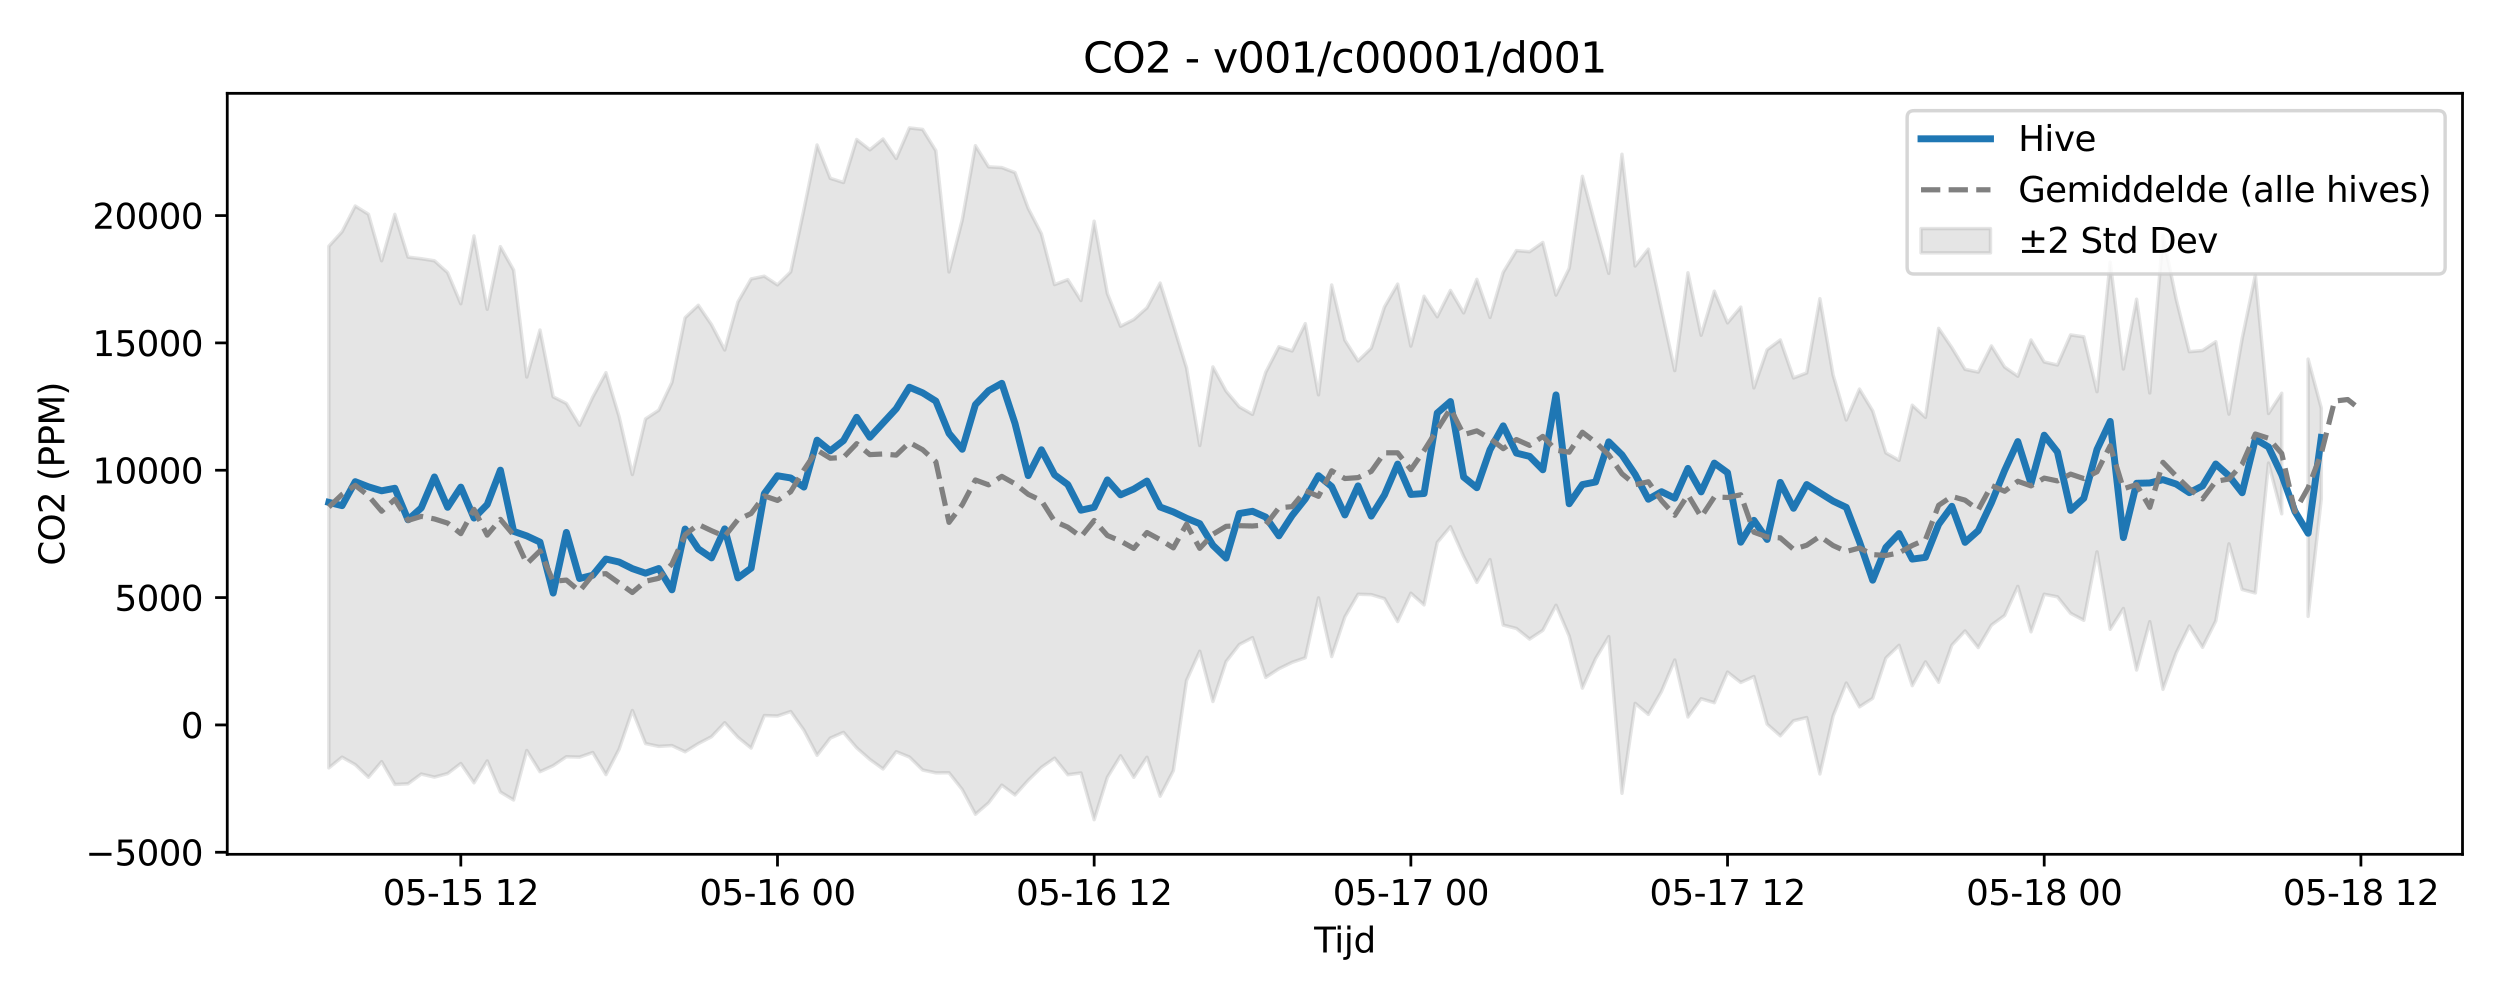 <?xml version="1.0" encoding="utf-8" standalone="no"?>
<!DOCTYPE svg PUBLIC "-//W3C//DTD SVG 1.1//EN"
  "http://www.w3.org/Graphics/SVG/1.1/DTD/svg11.dtd">
<svg xmlns:xlink="http://www.w3.org/1999/xlink" width="720pt" height="288pt" viewBox="0 0 720 288" xmlns="http://www.w3.org/2000/svg" version="1.1">
 <defs>
  <style type="text/css">*{stroke-linejoin: round; stroke-linecap: butt}</style>
 </defs>
 <g id="figure_1">
  <g id="patch_1">
   <path d="M 0 288 
L 720 288 
L 720 0 
L 0 0 
z
" style="fill: #ffffff"/>
  </g>
  <g id="axes_1">
   <g id="patch_2">
    <path d="M 65.45 246.04 
L 709.2 246.04 
L 709.2 26.88 
L 65.45 26.88 
z
" style="fill: #ffffff"/>
   </g>
   <g id="FillBetweenPolyCollection_1">
    <path d="M 94.711 70.911 
L 94.711 221.154 
L 98.512 218.064 
L 102.312 220.215 
L 106.112 223.852 
L 109.912 219.365 
L 113.712 225.924 
L 117.512 225.741 
L 121.313 222.927 
L 125.113 223.81 
L 128.913 222.791 
L 132.713 219.898 
L 136.513 225.449 
L 140.313 219.152 
L 144.114 228.114 
L 147.914 230.399 
L 151.714 216.155 
L 155.514 222.254 
L 159.314 220.526 
L 163.115 217.942 
L 166.915 218.049 
L 170.715 216.725 
L 174.515 223.088 
L 178.315 215.736 
L 182.115 204.621 
L 185.916 214.151 
L 189.716 214.958 
L 193.516 214.728 
L 197.316 216.521 
L 201.116 214.16 
L 204.916 212.177 
L 208.717 208.147 
L 212.517 212.339 
L 216.317 215.448 
L 220.117 206.08 
L 223.917 206.208 
L 227.718 204.923 
L 231.518 210.289 
L 235.318 217.528 
L 239.118 212.58 
L 242.918 210.917 
L 246.718 215.375 
L 250.519 218.718 
L 254.319 221.469 
L 258.119 216.501 
L 261.919 218.024 
L 265.719 221.759 
L 269.52 222.583 
L 273.32 222.565 
L 277.12 227.386 
L 280.92 234.509 
L 284.72 231.216 
L 288.52 226.123 
L 292.321 228.953 
L 296.121 224.732 
L 299.921 221.014 
L 303.721 218.35 
L 307.521 223.122 
L 311.321 222.615 
L 315.122 236.078 
L 318.922 223.884 
L 322.722 217.669 
L 326.522 223.871 
L 330.322 218.088 
L 334.123 229.313 
L 337.923 221.953 
L 341.723 195.986 
L 345.523 187.546 
L 349.323 202.037 
L 353.123 190.523 
L 356.924 185.628 
L 360.724 183.638 
L 364.524 195.094 
L 368.324 192.602 
L 372.124 190.754 
L 375.924 189.431 
L 379.725 172.179 
L 383.525 189.099 
L 387.325 177.658 
L 391.125 171.144 
L 394.925 171.258 
L 398.726 172.405 
L 402.526 179.016 
L 406.326 170.85 
L 410.126 174.208 
L 413.926 156.226 
L 417.726 151.692 
L 421.527 160.256 
L 425.327 167.73 
L 429.127 161.166 
L 432.927 180.018 
L 436.727 181 
L 440.527 184.056 
L 444.328 181.537 
L 448.128 174.308 
L 451.928 183.191 
L 455.728 198.176 
L 459.528 189.702 
L 463.329 183.332 
L 467.129 228.474 
L 470.929 202.569 
L 474.729 205.75 
L 478.529 199.11 
L 482.329 190.072 
L 486.13 206.486 
L 489.93 201.232 
L 493.73 202.383 
L 497.53 193.56 
L 501.33 196.553 
L 505.13 194.835 
L 508.931 208.557 
L 512.731 211.909 
L 516.531 207.571 
L 520.331 206.656 
L 524.131 222.901 
L 527.932 206.205 
L 531.732 196.72 
L 535.532 203.579 
L 539.332 201.115 
L 543.132 189.522 
L 546.932 185.849 
L 550.733 197.475 
L 554.533 190.634 
L 558.333 196.496 
L 562.133 185.808 
L 565.933 181.726 
L 569.734 186.503 
L 573.534 180.041 
L 577.334 177.245 
L 581.134 168.871 
L 584.934 181.966 
L 588.734 171.134 
L 592.535 171.879 
L 596.335 176.632 
L 600.135 178.647 
L 603.935 158.944 
L 607.735 181.239 
L 611.535 175.246 
L 615.336 192.969 
L 619.136 179.048 
L 622.936 198.526 
L 626.736 188.054 
L 630.536 180.289 
L 634.337 186.426 
L 638.137 178.852 
L 641.937 156.632 
L 645.737 169.767 
L 649.537 170.777 
L 653.337 133.353 
L 657.138 147.969 
L 657.138 113.256 
L 657.138 113.256 
L 653.337 119.08 
L 649.537 79.222 
L 645.737 97.57 
L 641.937 119.274 
L 638.137 98.416 
L 634.337 100.948 
L 630.536 101.288 
L 626.736 86.151 
L 622.936 67.781 
L 619.136 113.173 
L 615.336 86.167 
L 611.535 106.279 
L 607.735 75.497 
L 603.935 112.8 
L 600.135 97.003 
L 596.335 96.461 
L 592.535 105.125 
L 588.734 104.252 
L 584.934 97.911 
L 581.134 108.341 
L 577.334 105.712 
L 573.534 99.622 
L 569.734 107.167 
L 565.933 106.36 
L 562.133 100.132 
L 558.333 94.553 
L 554.533 120.186 
L 550.733 116.702 
L 546.932 132.58 
L 543.132 130.43 
L 539.332 118.329 
L 535.532 112.055 
L 531.732 120.948 
L 527.932 108.015 
L 524.131 86.016 
L 520.331 107.4 
L 516.531 108.841 
L 512.731 97.903 
L 508.931 100.738 
L 505.13 111.711 
L 501.33 88.443 
L 497.53 92.987 
L 493.73 83.863 
L 489.93 96.549 
L 486.13 78.553 
L 482.329 106.734 
L 478.529 89.271 
L 474.729 71.748 
L 470.929 76.606 
L 467.129 44.418 
L 463.329 78.726 
L 459.528 65.067 
L 455.728 50.781 
L 451.928 77.279 
L 448.128 84.971 
L 444.328 69.822 
L 440.527 72.496 
L 436.727 72.171 
L 432.927 78.418 
L 429.127 91.418 
L 425.327 80.45 
L 421.527 90.111 
L 417.726 83.643 
L 413.926 91.217 
L 410.126 85.324 
L 406.326 99.67 
L 402.526 81.817 
L 398.726 88.399 
L 394.925 100.255 
L 391.125 103.955 
L 387.325 97.976 
L 383.525 82.078 
L 379.725 113.711 
L 375.924 93.208 
L 372.124 101.077 
L 368.324 99.875 
L 364.524 107.236 
L 360.724 119.338 
L 356.924 117.169 
L 353.123 112.651 
L 349.323 105.664 
L 345.523 128.3 
L 341.723 105.952 
L 337.923 93.624 
L 334.123 81.522 
L 330.322 88.638 
L 326.522 92.028 
L 322.722 93.966 
L 318.922 84.548 
L 315.122 63.71 
L 311.321 86.559 
L 307.521 80.528 
L 303.721 81.958 
L 299.921 67.318 
L 296.121 59.988 
L 292.321 49.705 
L 288.52 48.266 
L 284.72 48.054 
L 280.92 41.953 
L 277.12 63.383 
L 273.32 78.317 
L 269.52 43.397 
L 265.719 37.276 
L 261.919 36.842 
L 258.119 45.643 
L 254.319 40.023 
L 250.519 43.145 
L 246.718 40.172 
L 242.918 52.562 
L 239.118 51.359 
L 235.318 41.749 
L 231.518 60.415 
L 227.718 78.3 
L 223.917 82.043 
L 220.117 79.546 
L 216.317 80.341 
L 212.517 86.975 
L 208.717 100.789 
L 204.916 93.502 
L 201.116 87.915 
L 197.316 91.485 
L 193.516 110.126 
L 189.716 118.134 
L 185.916 120.645 
L 182.115 136.662 
L 178.315 120.03 
L 174.515 107.332 
L 170.715 114.364 
L 166.915 122.462 
L 163.115 116.191 
L 159.314 114.283 
L 155.514 95.046 
L 151.714 108.575 
L 147.914 77.765 
L 144.114 71.036 
L 140.313 89.074 
L 136.513 67.949 
L 132.713 87.484 
L 128.913 78.515 
L 125.113 75.097 
L 121.313 74.508 
L 117.512 74.041 
L 113.712 61.731 
L 109.912 75.099 
L 106.112 61.703 
L 102.312 59.337 
L 98.512 66.732 
L 94.711 70.911 
z
" clip-path="url(#p58dd6548cd)" style="fill: #808080; fill-opacity: 0.2; stroke: #808080; stroke-opacity: 0.2"/>
    <path d="M 664.738 103.417 
L 664.738 177.518 
L 668.538 143.641 
L 668.538 117.554 
L 668.538 117.554 
L 664.738 103.417 
z
" clip-path="url(#p58dd6548cd)" style="fill: #808080; fill-opacity: 0.2; stroke: #808080; stroke-opacity: 0.2"/>
   </g>
   <g id="matplotlib.axis_1">
    <g id="xtick_1">
     <g id="line2d_1">
      <defs>
       <path id="m4cab4098f6" d="M 0 0 
L 0 3.5 
" style="stroke: #000000; stroke-width: 0.8"/>
      </defs>
      <g>
       <use xlink:href="#m4cab4098f6" x="132.713" y="246.04" style="stroke: #000000; stroke-width: 0.8"/>
      </g>
     </g>
     <g id="text_1">
      <!-- 05-15 12 -->
      <g transform="translate(110.233 260.638) scale(0.1 -0.1)">
       <defs>
        <path id="DejaVuSans-30" d="M 2034 4250 
Q 1547 4250 1301 3770 
Q 1056 3291 1056 2328 
Q 1056 1369 1301 889 
Q 1547 409 2034 409 
Q 2525 409 2770 889 
Q 3016 1369 3016 2328 
Q 3016 3291 2770 3770 
Q 2525 4250 2034 4250 
z
M 2034 4750 
Q 2819 4750 3233 4129 
Q 3647 3509 3647 2328 
Q 3647 1150 3233 529 
Q 2819 -91 2034 -91 
Q 1250 -91 836 529 
Q 422 1150 422 2328 
Q 422 3509 836 4129 
Q 1250 4750 2034 4750 
z
" transform="scale(0.016)"/>
        <path id="DejaVuSans-35" d="M 691 4666 
L 3169 4666 
L 3169 4134 
L 1269 4134 
L 1269 2991 
Q 1406 3038 1543 3061 
Q 1681 3084 1819 3084 
Q 2600 3084 3056 2656 
Q 3513 2228 3513 1497 
Q 3513 744 3044 326 
Q 2575 -91 1722 -91 
Q 1428 -91 1123 -41 
Q 819 9 494 109 
L 494 744 
Q 775 591 1075 516 
Q 1375 441 1709 441 
Q 2250 441 2565 725 
Q 2881 1009 2881 1497 
Q 2881 1984 2565 2268 
Q 2250 2553 1709 2553 
Q 1456 2553 1204 2497 
Q 953 2441 691 2322 
L 691 4666 
z
" transform="scale(0.016)"/>
        <path id="DejaVuSans-2d" d="M 313 2009 
L 1997 2009 
L 1997 1497 
L 313 1497 
L 313 2009 
z
" transform="scale(0.016)"/>
        <path id="DejaVuSans-31" d="M 794 531 
L 1825 531 
L 1825 4091 
L 703 3866 
L 703 4441 
L 1819 4666 
L 2450 4666 
L 2450 531 
L 3481 531 
L 3481 0 
L 794 0 
L 794 531 
z
" transform="scale(0.016)"/>
        <path id="DejaVuSans-20" transform="scale(0.016)"/>
        <path id="DejaVuSans-32" d="M 1228 531 
L 3431 531 
L 3431 0 
L 469 0 
L 469 531 
Q 828 903 1448 1529 
Q 2069 2156 2228 2338 
Q 2531 2678 2651 2914 
Q 2772 3150 2772 3378 
Q 2772 3750 2511 3984 
Q 2250 4219 1831 4219 
Q 1534 4219 1204 4116 
Q 875 4013 500 3803 
L 500 4441 
Q 881 4594 1212 4672 
Q 1544 4750 1819 4750 
Q 2544 4750 2975 4387 
Q 3406 4025 3406 3419 
Q 3406 3131 3298 2873 
Q 3191 2616 2906 2266 
Q 2828 2175 2409 1742 
Q 1991 1309 1228 531 
z
" transform="scale(0.016)"/>
       </defs>
       <use xlink:href="#DejaVuSans-30"/>
       <use xlink:href="#DejaVuSans-35" transform="translate(63.623 0)"/>
       <use xlink:href="#DejaVuSans-2d" transform="translate(127.246 0)"/>
       <use xlink:href="#DejaVuSans-31" transform="translate(163.33 0)"/>
       <use xlink:href="#DejaVuSans-35" transform="translate(226.953 0)"/>
       <use xlink:href="#DejaVuSans-20" transform="translate(290.576 0)"/>
       <use xlink:href="#DejaVuSans-31" transform="translate(322.363 0)"/>
       <use xlink:href="#DejaVuSans-32" transform="translate(385.986 0)"/>
      </g>
     </g>
    </g>
    <g id="xtick_2">
     <g id="line2d_2">
      <g>
       <use xlink:href="#m4cab4098f6" x="223.917" y="246.04" style="stroke: #000000; stroke-width: 0.8"/>
      </g>
     </g>
     <g id="text_2">
      <!-- 05-16 00 -->
      <g transform="translate(201.437 260.638) scale(0.1 -0.1)">
       <defs>
        <path id="DejaVuSans-36" d="M 2113 2584 
Q 1688 2584 1439 2293 
Q 1191 2003 1191 1497 
Q 1191 994 1439 701 
Q 1688 409 2113 409 
Q 2538 409 2786 701 
Q 3034 994 3034 1497 
Q 3034 2003 2786 2293 
Q 2538 2584 2113 2584 
z
M 3366 4563 
L 3366 3988 
Q 3128 4100 2886 4159 
Q 2644 4219 2406 4219 
Q 1781 4219 1451 3797 
Q 1122 3375 1075 2522 
Q 1259 2794 1537 2939 
Q 1816 3084 2150 3084 
Q 2853 3084 3261 2657 
Q 3669 2231 3669 1497 
Q 3669 778 3244 343 
Q 2819 -91 2113 -91 
Q 1303 -91 875 529 
Q 447 1150 447 2328 
Q 447 3434 972 4092 
Q 1497 4750 2381 4750 
Q 2619 4750 2861 4703 
Q 3103 4656 3366 4563 
z
" transform="scale(0.016)"/>
       </defs>
       <use xlink:href="#DejaVuSans-30"/>
       <use xlink:href="#DejaVuSans-35" transform="translate(63.623 0)"/>
       <use xlink:href="#DejaVuSans-2d" transform="translate(127.246 0)"/>
       <use xlink:href="#DejaVuSans-31" transform="translate(163.33 0)"/>
       <use xlink:href="#DejaVuSans-36" transform="translate(226.953 0)"/>
       <use xlink:href="#DejaVuSans-20" transform="translate(290.576 0)"/>
       <use xlink:href="#DejaVuSans-30" transform="translate(322.363 0)"/>
       <use xlink:href="#DejaVuSans-30" transform="translate(385.986 0)"/>
      </g>
     </g>
    </g>
    <g id="xtick_3">
     <g id="line2d_3">
      <g>
       <use xlink:href="#m4cab4098f6" x="315.122" y="246.04" style="stroke: #000000; stroke-width: 0.8"/>
      </g>
     </g>
     <g id="text_3">
      <!-- 05-16 12 -->
      <g transform="translate(292.641 260.638) scale(0.1 -0.1)">
       <use xlink:href="#DejaVuSans-30"/>
       <use xlink:href="#DejaVuSans-35" transform="translate(63.623 0)"/>
       <use xlink:href="#DejaVuSans-2d" transform="translate(127.246 0)"/>
       <use xlink:href="#DejaVuSans-31" transform="translate(163.33 0)"/>
       <use xlink:href="#DejaVuSans-36" transform="translate(226.953 0)"/>
       <use xlink:href="#DejaVuSans-20" transform="translate(290.576 0)"/>
       <use xlink:href="#DejaVuSans-31" transform="translate(322.363 0)"/>
       <use xlink:href="#DejaVuSans-32" transform="translate(385.986 0)"/>
      </g>
     </g>
    </g>
    <g id="xtick_4">
     <g id="line2d_4">
      <g>
       <use xlink:href="#m4cab4098f6" x="406.326" y="246.04" style="stroke: #000000; stroke-width: 0.8"/>
      </g>
     </g>
     <g id="text_4">
      <!-- 05-17 00 -->
      <g transform="translate(383.845 260.638) scale(0.1 -0.1)">
       <defs>
        <path id="DejaVuSans-37" d="M 525 4666 
L 3525 4666 
L 3525 4397 
L 1831 0 
L 1172 0 
L 2766 4134 
L 525 4134 
L 525 4666 
z
" transform="scale(0.016)"/>
       </defs>
       <use xlink:href="#DejaVuSans-30"/>
       <use xlink:href="#DejaVuSans-35" transform="translate(63.623 0)"/>
       <use xlink:href="#DejaVuSans-2d" transform="translate(127.246 0)"/>
       <use xlink:href="#DejaVuSans-31" transform="translate(163.33 0)"/>
       <use xlink:href="#DejaVuSans-37" transform="translate(226.953 0)"/>
       <use xlink:href="#DejaVuSans-20" transform="translate(290.576 0)"/>
       <use xlink:href="#DejaVuSans-30" transform="translate(322.363 0)"/>
       <use xlink:href="#DejaVuSans-30" transform="translate(385.986 0)"/>
      </g>
     </g>
    </g>
    <g id="xtick_5">
     <g id="line2d_5">
      <g>
       <use xlink:href="#m4cab4098f6" x="497.53" y="246.04" style="stroke: #000000; stroke-width: 0.8"/>
      </g>
     </g>
     <g id="text_5">
      <!-- 05-17 12 -->
      <g transform="translate(475.05 260.638) scale(0.1 -0.1)">
       <use xlink:href="#DejaVuSans-30"/>
       <use xlink:href="#DejaVuSans-35" transform="translate(63.623 0)"/>
       <use xlink:href="#DejaVuSans-2d" transform="translate(127.246 0)"/>
       <use xlink:href="#DejaVuSans-31" transform="translate(163.33 0)"/>
       <use xlink:href="#DejaVuSans-37" transform="translate(226.953 0)"/>
       <use xlink:href="#DejaVuSans-20" transform="translate(290.576 0)"/>
       <use xlink:href="#DejaVuSans-31" transform="translate(322.363 0)"/>
       <use xlink:href="#DejaVuSans-32" transform="translate(385.986 0)"/>
      </g>
     </g>
    </g>
    <g id="xtick_6">
     <g id="line2d_6">
      <g>
       <use xlink:href="#m4cab4098f6" x="588.734" y="246.04" style="stroke: #000000; stroke-width: 0.8"/>
      </g>
     </g>
     <g id="text_6">
      <!-- 05-18 00 -->
      <g transform="translate(566.254 260.638) scale(0.1 -0.1)">
       <defs>
        <path id="DejaVuSans-38" d="M 2034 2216 
Q 1584 2216 1326 1975 
Q 1069 1734 1069 1313 
Q 1069 891 1326 650 
Q 1584 409 2034 409 
Q 2484 409 2743 651 
Q 3003 894 3003 1313 
Q 3003 1734 2745 1975 
Q 2488 2216 2034 2216 
z
M 1403 2484 
Q 997 2584 770 2862 
Q 544 3141 544 3541 
Q 544 4100 942 4425 
Q 1341 4750 2034 4750 
Q 2731 4750 3128 4425 
Q 3525 4100 3525 3541 
Q 3525 3141 3298 2862 
Q 3072 2584 2669 2484 
Q 3125 2378 3379 2068 
Q 3634 1759 3634 1313 
Q 3634 634 3220 271 
Q 2806 -91 2034 -91 
Q 1263 -91 848 271 
Q 434 634 434 1313 
Q 434 1759 690 2068 
Q 947 2378 1403 2484 
z
M 1172 3481 
Q 1172 3119 1398 2916 
Q 1625 2713 2034 2713 
Q 2441 2713 2670 2916 
Q 2900 3119 2900 3481 
Q 2900 3844 2670 4047 
Q 2441 4250 2034 4250 
Q 1625 4250 1398 4047 
Q 1172 3844 1172 3481 
z
" transform="scale(0.016)"/>
       </defs>
       <use xlink:href="#DejaVuSans-30"/>
       <use xlink:href="#DejaVuSans-35" transform="translate(63.623 0)"/>
       <use xlink:href="#DejaVuSans-2d" transform="translate(127.246 0)"/>
       <use xlink:href="#DejaVuSans-31" transform="translate(163.33 0)"/>
       <use xlink:href="#DejaVuSans-38" transform="translate(226.953 0)"/>
       <use xlink:href="#DejaVuSans-20" transform="translate(290.576 0)"/>
       <use xlink:href="#DejaVuSans-30" transform="translate(322.363 0)"/>
       <use xlink:href="#DejaVuSans-30" transform="translate(385.986 0)"/>
      </g>
     </g>
    </g>
    <g id="xtick_7">
     <g id="line2d_7">
      <g>
       <use xlink:href="#m4cab4098f6" x="679.939" y="246.04" style="stroke: #000000; stroke-width: 0.8"/>
      </g>
     </g>
     <g id="text_7">
      <!-- 05-18 12 -->
      <g transform="translate(657.458 260.638) scale(0.1 -0.1)">
       <use xlink:href="#DejaVuSans-30"/>
       <use xlink:href="#DejaVuSans-35" transform="translate(63.623 0)"/>
       <use xlink:href="#DejaVuSans-2d" transform="translate(127.246 0)"/>
       <use xlink:href="#DejaVuSans-31" transform="translate(163.33 0)"/>
       <use xlink:href="#DejaVuSans-38" transform="translate(226.953 0)"/>
       <use xlink:href="#DejaVuSans-20" transform="translate(290.576 0)"/>
       <use xlink:href="#DejaVuSans-31" transform="translate(322.363 0)"/>
       <use xlink:href="#DejaVuSans-32" transform="translate(385.986 0)"/>
      </g>
     </g>
    </g>
    <g id="text_8">
     <!-- Tijd -->
     <g transform="translate(378.475 274.317) scale(0.1 -0.1)">
      <defs>
       <path id="DejaVuSans-54" d="M -19 4666 
L 3928 4666 
L 3928 4134 
L 2272 4134 
L 2272 0 
L 1638 0 
L 1638 4134 
L -19 4134 
L -19 4666 
z
" transform="scale(0.016)"/>
       <path id="DejaVuSans-69" d="M 603 3500 
L 1178 3500 
L 1178 0 
L 603 0 
L 603 3500 
z
M 603 4863 
L 1178 4863 
L 1178 4134 
L 603 4134 
L 603 4863 
z
" transform="scale(0.016)"/>
       <path id="DejaVuSans-6a" d="M 603 3500 
L 1178 3500 
L 1178 -63 
Q 1178 -731 923 -1031 
Q 669 -1331 103 -1331 
L -116 -1331 
L -116 -844 
L 38 -844 
Q 366 -844 484 -692 
Q 603 -541 603 -63 
L 603 3500 
z
M 603 4863 
L 1178 4863 
L 1178 4134 
L 603 4134 
L 603 4863 
z
" transform="scale(0.016)"/>
       <path id="DejaVuSans-64" d="M 2906 2969 
L 2906 4863 
L 3481 4863 
L 3481 0 
L 2906 0 
L 2906 525 
Q 2725 213 2448 61 
Q 2172 -91 1784 -91 
Q 1150 -91 751 415 
Q 353 922 353 1747 
Q 353 2572 751 3078 
Q 1150 3584 1784 3584 
Q 2172 3584 2448 3432 
Q 2725 3281 2906 2969 
z
M 947 1747 
Q 947 1113 1208 752 
Q 1469 391 1925 391 
Q 2381 391 2643 752 
Q 2906 1113 2906 1747 
Q 2906 2381 2643 2742 
Q 2381 3103 1925 3103 
Q 1469 3103 1208 2742 
Q 947 2381 947 1747 
z
" transform="scale(0.016)"/>
      </defs>
      <use xlink:href="#DejaVuSans-54"/>
      <use xlink:href="#DejaVuSans-69" transform="translate(57.959 0)"/>
      <use xlink:href="#DejaVuSans-6a" transform="translate(85.742 0)"/>
      <use xlink:href="#DejaVuSans-64" transform="translate(113.525 0)"/>
     </g>
    </g>
   </g>
   <g id="matplotlib.axis_2">
    <g id="ytick_1">
     <g id="line2d_8">
      <defs>
       <path id="md5ecd296b0" d="M 0 0 
L -3.5 0 
" style="stroke: #000000; stroke-width: 0.8"/>
      </defs>
      <g>
       <use xlink:href="#md5ecd296b0" x="65.45" y="245.447" style="stroke: #000000; stroke-width: 0.8"/>
      </g>
     </g>
     <g id="text_9">
      <!-- −5000 -->
      <g transform="translate(24.62 249.246) scale(0.1 -0.1)">
       <defs>
        <path id="DejaVuSans-2212" d="M 678 2272 
L 4684 2272 
L 4684 1741 
L 678 1741 
L 678 2272 
z
" transform="scale(0.016)"/>
       </defs>
       <use xlink:href="#DejaVuSans-2212"/>
       <use xlink:href="#DejaVuSans-35" transform="translate(83.789 0)"/>
       <use xlink:href="#DejaVuSans-30" transform="translate(147.412 0)"/>
       <use xlink:href="#DejaVuSans-30" transform="translate(211.035 0)"/>
       <use xlink:href="#DejaVuSans-30" transform="translate(274.658 0)"/>
      </g>
     </g>
    </g>
    <g id="ytick_2">
     <g id="line2d_9">
      <g>
       <use xlink:href="#md5ecd296b0" x="65.45" y="208.774" style="stroke: #000000; stroke-width: 0.8"/>
      </g>
     </g>
     <g id="text_10">
      <!-- 0 -->
      <g transform="translate(52.087 212.573) scale(0.1 -0.1)">
       <use xlink:href="#DejaVuSans-30"/>
      </g>
     </g>
    </g>
    <g id="ytick_3">
     <g id="line2d_10">
      <g>
       <use xlink:href="#md5ecd296b0" x="65.45" y="172.101" style="stroke: #000000; stroke-width: 0.8"/>
      </g>
     </g>
     <g id="text_11">
      <!-- 5000 -->
      <g transform="translate(33 175.901) scale(0.1 -0.1)">
       <use xlink:href="#DejaVuSans-35"/>
       <use xlink:href="#DejaVuSans-30" transform="translate(63.623 0)"/>
       <use xlink:href="#DejaVuSans-30" transform="translate(127.246 0)"/>
       <use xlink:href="#DejaVuSans-30" transform="translate(190.869 0)"/>
      </g>
     </g>
    </g>
    <g id="ytick_4">
     <g id="line2d_11">
      <g>
       <use xlink:href="#md5ecd296b0" x="65.45" y="135.429" style="stroke: #000000; stroke-width: 0.8"/>
      </g>
     </g>
     <g id="text_12">
      <!-- 10000 -->
      <g transform="translate(26.637 139.228) scale(0.1 -0.1)">
       <use xlink:href="#DejaVuSans-31"/>
       <use xlink:href="#DejaVuSans-30" transform="translate(63.623 0)"/>
       <use xlink:href="#DejaVuSans-30" transform="translate(127.246 0)"/>
       <use xlink:href="#DejaVuSans-30" transform="translate(190.869 0)"/>
       <use xlink:href="#DejaVuSans-30" transform="translate(254.492 0)"/>
      </g>
     </g>
    </g>
    <g id="ytick_5">
     <g id="line2d_12">
      <g>
       <use xlink:href="#md5ecd296b0" x="65.45" y="98.756" style="stroke: #000000; stroke-width: 0.8"/>
      </g>
     </g>
     <g id="text_13">
      <!-- 15000 -->
      <g transform="translate(26.637 102.555) scale(0.1 -0.1)">
       <use xlink:href="#DejaVuSans-31"/>
       <use xlink:href="#DejaVuSans-35" transform="translate(63.623 0)"/>
       <use xlink:href="#DejaVuSans-30" transform="translate(127.246 0)"/>
       <use xlink:href="#DejaVuSans-30" transform="translate(190.869 0)"/>
       <use xlink:href="#DejaVuSans-30" transform="translate(254.492 0)"/>
      </g>
     </g>
    </g>
    <g id="ytick_6">
     <g id="line2d_13">
      <g>
       <use xlink:href="#md5ecd296b0" x="65.45" y="62.083" style="stroke: #000000; stroke-width: 0.8"/>
      </g>
     </g>
     <g id="text_14">
      <!-- 20000 -->
      <g transform="translate(26.637 65.883) scale(0.1 -0.1)">
       <use xlink:href="#DejaVuSans-32"/>
       <use xlink:href="#DejaVuSans-30" transform="translate(63.623 0)"/>
       <use xlink:href="#DejaVuSans-30" transform="translate(127.246 0)"/>
       <use xlink:href="#DejaVuSans-30" transform="translate(190.869 0)"/>
       <use xlink:href="#DejaVuSans-30" transform="translate(254.492 0)"/>
      </g>
     </g>
    </g>
    <g id="text_15">
     <!-- CO2 (PPM) -->
     <g transform="translate(18.541 162.903) rotate(-90) scale(0.1 -0.1)">
      <defs>
       <path id="DejaVuSans-43" d="M 4122 4306 
L 4122 3641 
Q 3803 3938 3442 4084 
Q 3081 4231 2675 4231 
Q 1875 4231 1450 3742 
Q 1025 3253 1025 2328 
Q 1025 1406 1450 917 
Q 1875 428 2675 428 
Q 3081 428 3442 575 
Q 3803 722 4122 1019 
L 4122 359 
Q 3791 134 3420 21 
Q 3050 -91 2638 -91 
Q 1578 -91 968 557 
Q 359 1206 359 2328 
Q 359 3453 968 4101 
Q 1578 4750 2638 4750 
Q 3056 4750 3426 4639 
Q 3797 4528 4122 4306 
z
" transform="scale(0.016)"/>
       <path id="DejaVuSans-4f" d="M 2522 4238 
Q 1834 4238 1429 3725 
Q 1025 3213 1025 2328 
Q 1025 1447 1429 934 
Q 1834 422 2522 422 
Q 3209 422 3611 934 
Q 4013 1447 4013 2328 
Q 4013 3213 3611 3725 
Q 3209 4238 2522 4238 
z
M 2522 4750 
Q 3503 4750 4090 4092 
Q 4678 3434 4678 2328 
Q 4678 1225 4090 567 
Q 3503 -91 2522 -91 
Q 1538 -91 948 565 
Q 359 1222 359 2328 
Q 359 3434 948 4092 
Q 1538 4750 2522 4750 
z
" transform="scale(0.016)"/>
       <path id="DejaVuSans-28" d="M 1984 4856 
Q 1566 4138 1362 3434 
Q 1159 2731 1159 2009 
Q 1159 1288 1364 580 
Q 1569 -128 1984 -844 
L 1484 -844 
Q 1016 -109 783 600 
Q 550 1309 550 2009 
Q 550 2706 781 3412 
Q 1013 4119 1484 4856 
L 1984 4856 
z
" transform="scale(0.016)"/>
       <path id="DejaVuSans-50" d="M 1259 4147 
L 1259 2394 
L 2053 2394 
Q 2494 2394 2734 2622 
Q 2975 2850 2975 3272 
Q 2975 3691 2734 3919 
Q 2494 4147 2053 4147 
L 1259 4147 
z
M 628 4666 
L 2053 4666 
Q 2838 4666 3239 4311 
Q 3641 3956 3641 3272 
Q 3641 2581 3239 2228 
Q 2838 1875 2053 1875 
L 1259 1875 
L 1259 0 
L 628 0 
L 628 4666 
z
" transform="scale(0.016)"/>
       <path id="DejaVuSans-4d" d="M 628 4666 
L 1569 4666 
L 2759 1491 
L 3956 4666 
L 4897 4666 
L 4897 0 
L 4281 0 
L 4281 4097 
L 3078 897 
L 2444 897 
L 1241 4097 
L 1241 0 
L 628 0 
L 628 4666 
z
" transform="scale(0.016)"/>
       <path id="DejaVuSans-29" d="M 513 4856 
L 1013 4856 
Q 1481 4119 1714 3412 
Q 1947 2706 1947 2009 
Q 1947 1309 1714 600 
Q 1481 -109 1013 -844 
L 513 -844 
Q 928 -128 1133 580 
Q 1338 1288 1338 2009 
Q 1338 2731 1133 3434 
Q 928 4138 513 4856 
z
" transform="scale(0.016)"/>
      </defs>
      <use xlink:href="#DejaVuSans-43"/>
      <use xlink:href="#DejaVuSans-4f" transform="translate(69.824 0)"/>
      <use xlink:href="#DejaVuSans-32" transform="translate(148.535 0)"/>
      <use xlink:href="#DejaVuSans-20" transform="translate(212.158 0)"/>
      <use xlink:href="#DejaVuSans-28" transform="translate(243.945 0)"/>
      <use xlink:href="#DejaVuSans-50" transform="translate(282.959 0)"/>
      <use xlink:href="#DejaVuSans-50" transform="translate(343.262 0)"/>
      <use xlink:href="#DejaVuSans-4d" transform="translate(403.564 0)"/>
      <use xlink:href="#DejaVuSans-29" transform="translate(489.844 0)"/>
     </g>
    </g>
   </g>
   <g id="line2d_14">
    <path d="M 94.711 144.681 
L 98.512 145.626 
L 102.312 138.722 
L 106.112 140.201 
L 109.912 141.353 
L 113.712 140.617 
L 117.512 149.694 
L 121.313 146.296 
L 125.113 137.367 
L 128.913 146.1 
L 132.713 140.294 
L 136.513 149.196 
L 140.313 145.311 
L 144.114 135.407 
L 147.914 153.017 
L 151.714 154.347 
L 155.514 156.129 
L 159.314 170.803 
L 163.115 153.34 
L 166.915 166.613 
L 170.715 165.666 
L 174.515 161.007 
L 178.315 161.872 
L 182.115 163.764 
L 185.916 165.072 
L 189.716 163.733 
L 193.516 169.864 
L 197.316 152.367 
L 201.116 158.075 
L 204.916 160.669 
L 208.717 152.323 
L 212.517 166.434 
L 216.317 163.642 
L 220.117 142.189 
L 223.917 137.018 
L 227.718 137.646 
L 231.518 140.279 
L 235.318 126.769 
L 239.118 129.835 
L 242.918 126.896 
L 246.718 120.192 
L 250.519 125.926 
L 258.119 117.699 
L 261.919 111.523 
L 265.719 113.139 
L 269.52 115.518 
L 273.32 124.813 
L 277.12 129.385 
L 280.92 116.53 
L 284.72 112.533 
L 288.52 110.396 
L 292.321 121.963 
L 296.121 136.974 
L 299.921 129.532 
L 303.721 136.754 
L 307.521 139.546 
L 311.321 146.941 
L 315.122 146.093 
L 318.922 138.216 
L 322.722 142.511 
L 326.522 140.861 
L 330.322 138.541 
L 334.123 146.02 
L 337.923 147.433 
L 341.723 149.264 
L 345.523 150.807 
L 349.323 157.056 
L 353.123 160.725 
L 356.924 147.892 
L 360.724 147.249 
L 364.524 148.922 
L 368.324 154.318 
L 372.124 148.472 
L 375.924 143.68 
L 379.725 137.003 
L 383.525 140.125 
L 387.325 148.301 
L 391.125 139.935 
L 394.925 148.631 
L 398.726 142.529 
L 402.526 133.661 
L 406.326 142.404 
L 410.126 142.137 
L 413.926 118.948 
L 417.726 115.645 
L 421.527 137.394 
L 425.327 140.463 
L 429.127 129.532 
L 432.927 122.648 
L 436.727 130.493 
L 440.527 131.434 
L 444.328 135.297 
L 448.128 113.736 
L 451.928 145.077 
L 455.728 139.558 
L 459.528 138.81 
L 463.329 127.253 
L 467.129 131.004 
L 470.929 136.649 
L 474.729 143.779 
L 478.529 141.612 
L 482.329 143.475 
L 486.13 134.908 
L 489.93 141.663 
L 493.73 133.375 
L 497.53 136.136 
L 501.33 156.154 
L 505.13 149.863 
L 508.931 155.357 
L 512.731 138.935 
L 516.531 146.383 
L 520.331 139.553 
L 527.932 144.322 
L 531.732 146.132 
L 535.532 156.029 
L 539.332 167.092 
L 543.132 157.669 
L 546.932 153.673 
L 550.733 161.021 
L 554.533 160.513 
L 558.333 151.007 
L 562.133 145.817 
L 565.933 156.195 
L 569.734 152.824 
L 573.534 144.785 
L 577.334 135.49 
L 581.134 127.18 
L 584.934 139.24 
L 588.734 125.336 
L 592.535 130.177 
L 596.335 146.985 
L 600.135 143.502 
L 603.935 129.449 
L 607.735 121.373 
L 611.535 154.816 
L 615.336 139.184 
L 619.136 139.089 
L 622.936 138.145 
L 626.736 139.404 
L 630.536 141.881 
L 634.337 139.937 
L 638.137 133.635 
L 641.937 137.042 
L 645.737 141.91 
L 649.537 126.451 
L 653.337 128.74 
L 657.138 136.749 
L 660.938 147.314 
L 664.738 153.567 
L 668.538 125.986 
L 668.538 125.986 
" clip-path="url(#p58dd6548cd)" style="fill: none; stroke: #1f77b4; stroke-width: 2; stroke-linecap: square"/>
   </g>
   <g id="line2d_15">
    <path d="M 94.711 146.033 
L 98.512 142.398 
L 102.312 139.776 
L 106.112 142.777 
L 109.912 147.232 
L 113.712 143.828 
L 117.512 149.891 
L 121.313 148.717 
L 125.113 149.453 
L 128.913 150.653 
L 132.713 153.691 
L 136.513 146.699 
L 140.313 154.113 
L 144.114 149.575 
L 147.914 154.082 
L 151.714 162.365 
L 155.514 158.65 
L 159.314 167.405 
L 163.115 167.066 
L 166.915 170.255 
L 170.715 165.545 
L 174.515 165.21 
L 182.115 170.641 
L 185.916 167.398 
L 189.716 166.546 
L 193.516 162.427 
L 197.316 154.003 
L 201.116 151.038 
L 204.916 152.839 
L 208.717 154.468 
L 212.517 149.657 
L 216.317 147.894 
L 220.117 142.813 
L 223.917 144.125 
L 227.718 141.611 
L 231.518 135.352 
L 235.318 129.639 
L 239.118 131.969 
L 242.918 131.739 
L 246.718 127.774 
L 250.519 130.931 
L 254.319 130.746 
L 258.119 131.072 
L 261.919 127.433 
L 265.719 129.517 
L 269.52 132.99 
L 273.32 150.441 
L 277.12 145.385 
L 280.92 138.231 
L 284.72 139.635 
L 288.52 137.194 
L 292.321 139.329 
L 296.121 142.36 
L 299.921 144.166 
L 303.721 150.154 
L 307.521 151.825 
L 311.321 154.587 
L 315.122 149.894 
L 318.922 154.216 
L 322.722 155.818 
L 326.522 157.95 
L 330.322 153.363 
L 334.123 155.418 
L 337.923 157.789 
L 341.723 150.969 
L 345.523 157.923 
L 349.323 153.851 
L 353.123 151.587 
L 356.924 151.399 
L 360.724 151.488 
L 364.524 151.165 
L 368.324 146.239 
L 372.124 145.915 
L 375.924 141.32 
L 379.725 142.945 
L 383.525 135.588 
L 387.325 137.817 
L 391.125 137.55 
L 394.925 135.756 
L 398.726 130.402 
L 402.526 130.416 
L 406.326 135.26 
L 410.126 129.766 
L 417.726 117.668 
L 421.527 125.183 
L 425.327 124.09 
L 429.127 126.292 
L 432.927 129.218 
L 436.727 126.585 
L 440.527 128.276 
L 444.328 125.679 
L 448.128 129.64 
L 451.928 130.235 
L 455.728 124.478 
L 459.528 127.385 
L 463.329 131.029 
L 467.129 136.446 
L 470.929 139.587 
L 474.729 138.749 
L 478.529 144.19 
L 482.329 148.403 
L 486.13 142.519 
L 489.93 148.891 
L 493.73 143.123 
L 497.53 143.273 
L 501.33 142.498 
L 505.13 153.273 
L 508.931 154.648 
L 512.731 154.906 
L 516.531 158.206 
L 520.331 157.028 
L 524.131 154.459 
L 527.932 157.11 
L 531.732 158.834 
L 535.532 157.817 
L 539.332 159.722 
L 543.132 159.976 
L 546.932 159.215 
L 550.733 157.089 
L 554.533 155.41 
L 558.333 145.524 
L 562.133 142.97 
L 565.933 144.043 
L 569.734 146.835 
L 573.534 139.832 
L 577.334 141.478 
L 581.134 138.606 
L 584.934 139.938 
L 588.734 137.693 
L 592.535 138.502 
L 596.335 136.546 
L 600.135 137.825 
L 603.935 135.872 
L 607.735 128.368 
L 611.535 140.762 
L 615.336 139.568 
L 619.136 146.11 
L 622.936 133.154 
L 626.736 137.103 
L 630.536 140.788 
L 634.337 143.687 
L 638.137 138.634 
L 641.937 137.953 
L 645.737 133.668 
L 649.537 125 
L 653.337 126.217 
L 657.138 130.612 
L 660.938 147.314 
L 664.738 140.468 
L 668.538 130.597 
L 672.338 115.515 
L 676.138 115.066 
L 679.939 118.083 
L 679.939 118.083 
" clip-path="url(#p58dd6548cd)" style="fill: none; stroke-dasharray: 5.55,2.4; stroke-dashoffset: 0; stroke: #808080; stroke-width: 1.5"/>
   </g>
   <g id="patch_3">
    <path d="M 65.45 246.04 
L 65.45 26.88 
" style="fill: none; stroke: #000000; stroke-width: 0.8; stroke-linejoin: miter; stroke-linecap: square"/>
   </g>
   <g id="patch_4">
    <path d="M 709.2 246.04 
L 709.2 26.88 
" style="fill: none; stroke: #000000; stroke-width: 0.8; stroke-linejoin: miter; stroke-linecap: square"/>
   </g>
   <g id="patch_5">
    <path d="M 65.45 246.04 
L 709.2 246.04 
" style="fill: none; stroke: #000000; stroke-width: 0.8; stroke-linejoin: miter; stroke-linecap: square"/>
   </g>
   <g id="patch_6">
    <path d="M 65.45 26.88 
L 709.2 26.88 
" style="fill: none; stroke: #000000; stroke-width: 0.8; stroke-linejoin: miter; stroke-linecap: square"/>
   </g>
   <g id="text_16">
    <!-- CO2 - v001/c00001/d001 -->
    <g transform="translate(311.922 20.88) scale(0.12 -0.12)">
     <defs>
      <path id="DejaVuSans-76" d="M 191 3500 
L 800 3500 
L 1894 563 
L 2988 3500 
L 3597 3500 
L 2284 0 
L 1503 0 
L 191 3500 
z
" transform="scale(0.016)"/>
      <path id="DejaVuSans-2f" d="M 1625 4666 
L 2156 4666 
L 531 -594 
L 0 -594 
L 1625 4666 
z
" transform="scale(0.016)"/>
      <path id="DejaVuSans-63" d="M 3122 3366 
L 3122 2828 
Q 2878 2963 2633 3030 
Q 2388 3097 2138 3097 
Q 1578 3097 1268 2742 
Q 959 2388 959 1747 
Q 959 1106 1268 751 
Q 1578 397 2138 397 
Q 2388 397 2633 464 
Q 2878 531 3122 666 
L 3122 134 
Q 2881 22 2623 -34 
Q 2366 -91 2075 -91 
Q 1284 -91 818 406 
Q 353 903 353 1747 
Q 353 2603 823 3093 
Q 1294 3584 2113 3584 
Q 2378 3584 2631 3529 
Q 2884 3475 3122 3366 
z
" transform="scale(0.016)"/>
     </defs>
     <use xlink:href="#DejaVuSans-43"/>
     <use xlink:href="#DejaVuSans-4f" transform="translate(69.824 0)"/>
     <use xlink:href="#DejaVuSans-32" transform="translate(148.535 0)"/>
     <use xlink:href="#DejaVuSans-20" transform="translate(212.158 0)"/>
     <use xlink:href="#DejaVuSans-2d" transform="translate(243.945 0)"/>
     <use xlink:href="#DejaVuSans-20" transform="translate(280.029 0)"/>
     <use xlink:href="#DejaVuSans-76" transform="translate(311.816 0)"/>
     <use xlink:href="#DejaVuSans-30" transform="translate(370.996 0)"/>
     <use xlink:href="#DejaVuSans-30" transform="translate(434.619 0)"/>
     <use xlink:href="#DejaVuSans-31" transform="translate(498.242 0)"/>
     <use xlink:href="#DejaVuSans-2f" transform="translate(561.865 0)"/>
     <use xlink:href="#DejaVuSans-63" transform="translate(595.557 0)"/>
     <use xlink:href="#DejaVuSans-30" transform="translate(650.537 0)"/>
     <use xlink:href="#DejaVuSans-30" transform="translate(714.16 0)"/>
     <use xlink:href="#DejaVuSans-30" transform="translate(777.783 0)"/>
     <use xlink:href="#DejaVuSans-30" transform="translate(841.406 0)"/>
     <use xlink:href="#DejaVuSans-31" transform="translate(905.029 0)"/>
     <use xlink:href="#DejaVuSans-2f" transform="translate(968.652 0)"/>
     <use xlink:href="#DejaVuSans-64" transform="translate(1002.344 0)"/>
     <use xlink:href="#DejaVuSans-30" transform="translate(1065.82 0)"/>
     <use xlink:href="#DejaVuSans-30" transform="translate(1129.443 0)"/>
     <use xlink:href="#DejaVuSans-31" transform="translate(1193.066 0)"/>
    </g>
   </g>
   <g id="legend_1">
    <g id="patch_7">
     <path d="M 551.256 78.914 
L 702.2 78.914 
Q 704.2 78.914 704.2 76.914 
L 704.2 33.88 
Q 704.2 31.88 702.2 31.88 
L 551.256 31.88 
Q 549.256 31.88 549.256 33.88 
L 549.256 76.914 
Q 549.256 78.914 551.256 78.914 
z
" style="fill: #ffffff; opacity: 0.8; stroke: #cccccc; stroke-linejoin: miter"/>
    </g>
    <g id="line2d_16">
     <path d="M 553.256 39.978 
L 563.256 39.978 
L 573.256 39.978 
" style="fill: none; stroke: #1f77b4; stroke-width: 2; stroke-linecap: square"/>
    </g>
    <g id="text_17">
     <!-- Hive -->
     <g transform="translate(581.256 43.478) scale(0.1 -0.1)">
      <defs>
       <path id="DejaVuSans-48" d="M 628 4666 
L 1259 4666 
L 1259 2753 
L 3553 2753 
L 3553 4666 
L 4184 4666 
L 4184 0 
L 3553 0 
L 3553 2222 
L 1259 2222 
L 1259 0 
L 628 0 
L 628 4666 
z
" transform="scale(0.016)"/>
       <path id="DejaVuSans-65" d="M 3597 1894 
L 3597 1613 
L 953 1613 
Q 991 1019 1311 708 
Q 1631 397 2203 397 
Q 2534 397 2845 478 
Q 3156 559 3463 722 
L 3463 178 
Q 3153 47 2828 -22 
Q 2503 -91 2169 -91 
Q 1331 -91 842 396 
Q 353 884 353 1716 
Q 353 2575 817 3079 
Q 1281 3584 2069 3584 
Q 2775 3584 3186 3129 
Q 3597 2675 3597 1894 
z
M 3022 2063 
Q 3016 2534 2758 2815 
Q 2500 3097 2075 3097 
Q 1594 3097 1305 2825 
Q 1016 2553 972 2059 
L 3022 2063 
z
" transform="scale(0.016)"/>
      </defs>
      <use xlink:href="#DejaVuSans-48"/>
      <use xlink:href="#DejaVuSans-69" transform="translate(75.195 0)"/>
      <use xlink:href="#DejaVuSans-76" transform="translate(102.979 0)"/>
      <use xlink:href="#DejaVuSans-65" transform="translate(162.158 0)"/>
     </g>
    </g>
    <g id="line2d_17">
     <path d="M 553.256 54.657 
L 563.256 54.657 
L 573.256 54.657 
" style="fill: none; stroke-dasharray: 5.55,2.4; stroke-dashoffset: 0; stroke: #808080; stroke-width: 1.5"/>
    </g>
    <g id="text_18">
     <!-- Gemiddelde (alle hives) -->
     <g transform="translate(581.256 58.157) scale(0.1 -0.1)">
      <defs>
       <path id="DejaVuSans-47" d="M 3809 666 
L 3809 1919 
L 2778 1919 
L 2778 2438 
L 4434 2438 
L 4434 434 
Q 4069 175 3628 42 
Q 3188 -91 2688 -91 
Q 1594 -91 976 548 
Q 359 1188 359 2328 
Q 359 3472 976 4111 
Q 1594 4750 2688 4750 
Q 3144 4750 3555 4637 
Q 3966 4525 4313 4306 
L 4313 3634 
Q 3963 3931 3569 4081 
Q 3175 4231 2741 4231 
Q 1884 4231 1454 3753 
Q 1025 3275 1025 2328 
Q 1025 1384 1454 906 
Q 1884 428 2741 428 
Q 3075 428 3337 486 
Q 3600 544 3809 666 
z
" transform="scale(0.016)"/>
       <path id="DejaVuSans-6d" d="M 3328 2828 
Q 3544 3216 3844 3400 
Q 4144 3584 4550 3584 
Q 5097 3584 5394 3201 
Q 5691 2819 5691 2113 
L 5691 0 
L 5113 0 
L 5113 2094 
Q 5113 2597 4934 2840 
Q 4756 3084 4391 3084 
Q 3944 3084 3684 2787 
Q 3425 2491 3425 1978 
L 3425 0 
L 2847 0 
L 2847 2094 
Q 2847 2600 2669 2842 
Q 2491 3084 2119 3084 
Q 1678 3084 1418 2786 
Q 1159 2488 1159 1978 
L 1159 0 
L 581 0 
L 581 3500 
L 1159 3500 
L 1159 2956 
Q 1356 3278 1631 3431 
Q 1906 3584 2284 3584 
Q 2666 3584 2933 3390 
Q 3200 3197 3328 2828 
z
" transform="scale(0.016)"/>
       <path id="DejaVuSans-6c" d="M 603 4863 
L 1178 4863 
L 1178 0 
L 603 0 
L 603 4863 
z
" transform="scale(0.016)"/>
       <path id="DejaVuSans-61" d="M 2194 1759 
Q 1497 1759 1228 1600 
Q 959 1441 959 1056 
Q 959 750 1161 570 
Q 1363 391 1709 391 
Q 2188 391 2477 730 
Q 2766 1069 2766 1631 
L 2766 1759 
L 2194 1759 
z
M 3341 1997 
L 3341 0 
L 2766 0 
L 2766 531 
Q 2569 213 2275 61 
Q 1981 -91 1556 -91 
Q 1019 -91 701 211 
Q 384 513 384 1019 
Q 384 1609 779 1909 
Q 1175 2209 1959 2209 
L 2766 2209 
L 2766 2266 
Q 2766 2663 2505 2880 
Q 2244 3097 1772 3097 
Q 1472 3097 1187 3025 
Q 903 2953 641 2809 
L 641 3341 
Q 956 3463 1253 3523 
Q 1550 3584 1831 3584 
Q 2591 3584 2966 3190 
Q 3341 2797 3341 1997 
z
" transform="scale(0.016)"/>
       <path id="DejaVuSans-68" d="M 3513 2113 
L 3513 0 
L 2938 0 
L 2938 2094 
Q 2938 2591 2744 2837 
Q 2550 3084 2163 3084 
Q 1697 3084 1428 2787 
Q 1159 2491 1159 1978 
L 1159 0 
L 581 0 
L 581 4863 
L 1159 4863 
L 1159 2956 
Q 1366 3272 1645 3428 
Q 1925 3584 2291 3584 
Q 2894 3584 3203 3211 
Q 3513 2838 3513 2113 
z
" transform="scale(0.016)"/>
       <path id="DejaVuSans-73" d="M 2834 3397 
L 2834 2853 
Q 2591 2978 2328 3040 
Q 2066 3103 1784 3103 
Q 1356 3103 1142 2972 
Q 928 2841 928 2578 
Q 928 2378 1081 2264 
Q 1234 2150 1697 2047 
L 1894 2003 
Q 2506 1872 2764 1633 
Q 3022 1394 3022 966 
Q 3022 478 2636 193 
Q 2250 -91 1575 -91 
Q 1294 -91 989 -36 
Q 684 19 347 128 
L 347 722 
Q 666 556 975 473 
Q 1284 391 1588 391 
Q 1994 391 2212 530 
Q 2431 669 2431 922 
Q 2431 1156 2273 1281 
Q 2116 1406 1581 1522 
L 1381 1569 
Q 847 1681 609 1914 
Q 372 2147 372 2553 
Q 372 3047 722 3315 
Q 1072 3584 1716 3584 
Q 2034 3584 2315 3537 
Q 2597 3491 2834 3397 
z
" transform="scale(0.016)"/>
      </defs>
      <use xlink:href="#DejaVuSans-47"/>
      <use xlink:href="#DejaVuSans-65" transform="translate(77.49 0)"/>
      <use xlink:href="#DejaVuSans-6d" transform="translate(139.014 0)"/>
      <use xlink:href="#DejaVuSans-69" transform="translate(236.426 0)"/>
      <use xlink:href="#DejaVuSans-64" transform="translate(264.209 0)"/>
      <use xlink:href="#DejaVuSans-64" transform="translate(327.686 0)"/>
      <use xlink:href="#DejaVuSans-65" transform="translate(391.162 0)"/>
      <use xlink:href="#DejaVuSans-6c" transform="translate(452.686 0)"/>
      <use xlink:href="#DejaVuSans-64" transform="translate(480.469 0)"/>
      <use xlink:href="#DejaVuSans-65" transform="translate(543.945 0)"/>
      <use xlink:href="#DejaVuSans-20" transform="translate(605.469 0)"/>
      <use xlink:href="#DejaVuSans-28" transform="translate(637.256 0)"/>
      <use xlink:href="#DejaVuSans-61" transform="translate(676.27 0)"/>
      <use xlink:href="#DejaVuSans-6c" transform="translate(737.549 0)"/>
      <use xlink:href="#DejaVuSans-6c" transform="translate(765.332 0)"/>
      <use xlink:href="#DejaVuSans-65" transform="translate(793.115 0)"/>
      <use xlink:href="#DejaVuSans-20" transform="translate(854.639 0)"/>
      <use xlink:href="#DejaVuSans-68" transform="translate(886.426 0)"/>
      <use xlink:href="#DejaVuSans-69" transform="translate(949.805 0)"/>
      <use xlink:href="#DejaVuSans-76" transform="translate(977.588 0)"/>
      <use xlink:href="#DejaVuSans-65" transform="translate(1036.768 0)"/>
      <use xlink:href="#DejaVuSans-73" transform="translate(1098.291 0)"/>
      <use xlink:href="#DejaVuSans-29" transform="translate(1150.391 0)"/>
     </g>
    </g>
    <g id="patch_8">
     <path d="M 553.256 72.835 
L 573.256 72.835 
L 573.256 65.835 
L 553.256 65.835 
z
" style="fill: #808080; fill-opacity: 0.2; stroke: #808080; stroke-opacity: 0.2; stroke-linejoin: miter"/>
    </g>
    <g id="text_19">
     <!-- ±2 Std Dev -->
     <g transform="translate(581.256 72.835) scale(0.1 -0.1)">
      <defs>
       <path id="DejaVuSans-b1" d="M 2944 4013 
L 2944 2803 
L 4684 2803 
L 4684 2272 
L 2944 2272 
L 2944 1063 
L 2419 1063 
L 2419 2272 
L 678 2272 
L 678 2803 
L 2419 2803 
L 2419 4013 
L 2944 4013 
z
M 678 531 
L 4684 531 
L 4684 0 
L 678 0 
L 678 531 
z
" transform="scale(0.016)"/>
       <path id="DejaVuSans-53" d="M 3425 4513 
L 3425 3897 
Q 3066 4069 2747 4153 
Q 2428 4238 2131 4238 
Q 1616 4238 1336 4038 
Q 1056 3838 1056 3469 
Q 1056 3159 1242 3001 
Q 1428 2844 1947 2747 
L 2328 2669 
Q 3034 2534 3370 2195 
Q 3706 1856 3706 1288 
Q 3706 609 3251 259 
Q 2797 -91 1919 -91 
Q 1588 -91 1214 -16 
Q 841 59 441 206 
L 441 856 
Q 825 641 1194 531 
Q 1563 422 1919 422 
Q 2459 422 2753 634 
Q 3047 847 3047 1241 
Q 3047 1584 2836 1778 
Q 2625 1972 2144 2069 
L 1759 2144 
Q 1053 2284 737 2584 
Q 422 2884 422 3419 
Q 422 4038 858 4394 
Q 1294 4750 2059 4750 
Q 2388 4750 2728 4690 
Q 3069 4631 3425 4513 
z
" transform="scale(0.016)"/>
       <path id="DejaVuSans-74" d="M 1172 4494 
L 1172 3500 
L 2356 3500 
L 2356 3053 
L 1172 3053 
L 1172 1153 
Q 1172 725 1289 603 
Q 1406 481 1766 481 
L 2356 481 
L 2356 0 
L 1766 0 
Q 1100 0 847 248 
Q 594 497 594 1153 
L 594 3053 
L 172 3053 
L 172 3500 
L 594 3500 
L 594 4494 
L 1172 4494 
z
" transform="scale(0.016)"/>
       <path id="DejaVuSans-44" d="M 1259 4147 
L 1259 519 
L 2022 519 
Q 2988 519 3436 956 
Q 3884 1394 3884 2338 
Q 3884 3275 3436 3711 
Q 2988 4147 2022 4147 
L 1259 4147 
z
M 628 4666 
L 1925 4666 
Q 3281 4666 3915 4102 
Q 4550 3538 4550 2338 
Q 4550 1131 3912 565 
Q 3275 0 1925 0 
L 628 0 
L 628 4666 
z
" transform="scale(0.016)"/>
      </defs>
      <use xlink:href="#DejaVuSans-b1"/>
      <use xlink:href="#DejaVuSans-32" transform="translate(83.789 0)"/>
      <use xlink:href="#DejaVuSans-20" transform="translate(147.412 0)"/>
      <use xlink:href="#DejaVuSans-53" transform="translate(179.199 0)"/>
      <use xlink:href="#DejaVuSans-74" transform="translate(242.676 0)"/>
      <use xlink:href="#DejaVuSans-64" transform="translate(281.885 0)"/>
      <use xlink:href="#DejaVuSans-20" transform="translate(345.361 0)"/>
      <use xlink:href="#DejaVuSans-44" transform="translate(377.148 0)"/>
      <use xlink:href="#DejaVuSans-65" transform="translate(454.15 0)"/>
      <use xlink:href="#DejaVuSans-76" transform="translate(515.674 0)"/>
     </g>
    </g>
   </g>
  </g>
 </g>
 <defs>
  <clipPath id="p58dd6548cd">
   <rect x="65.45" y="26.88" width="643.75" height="219.16"/>
  </clipPath>
 </defs>
</svg>
